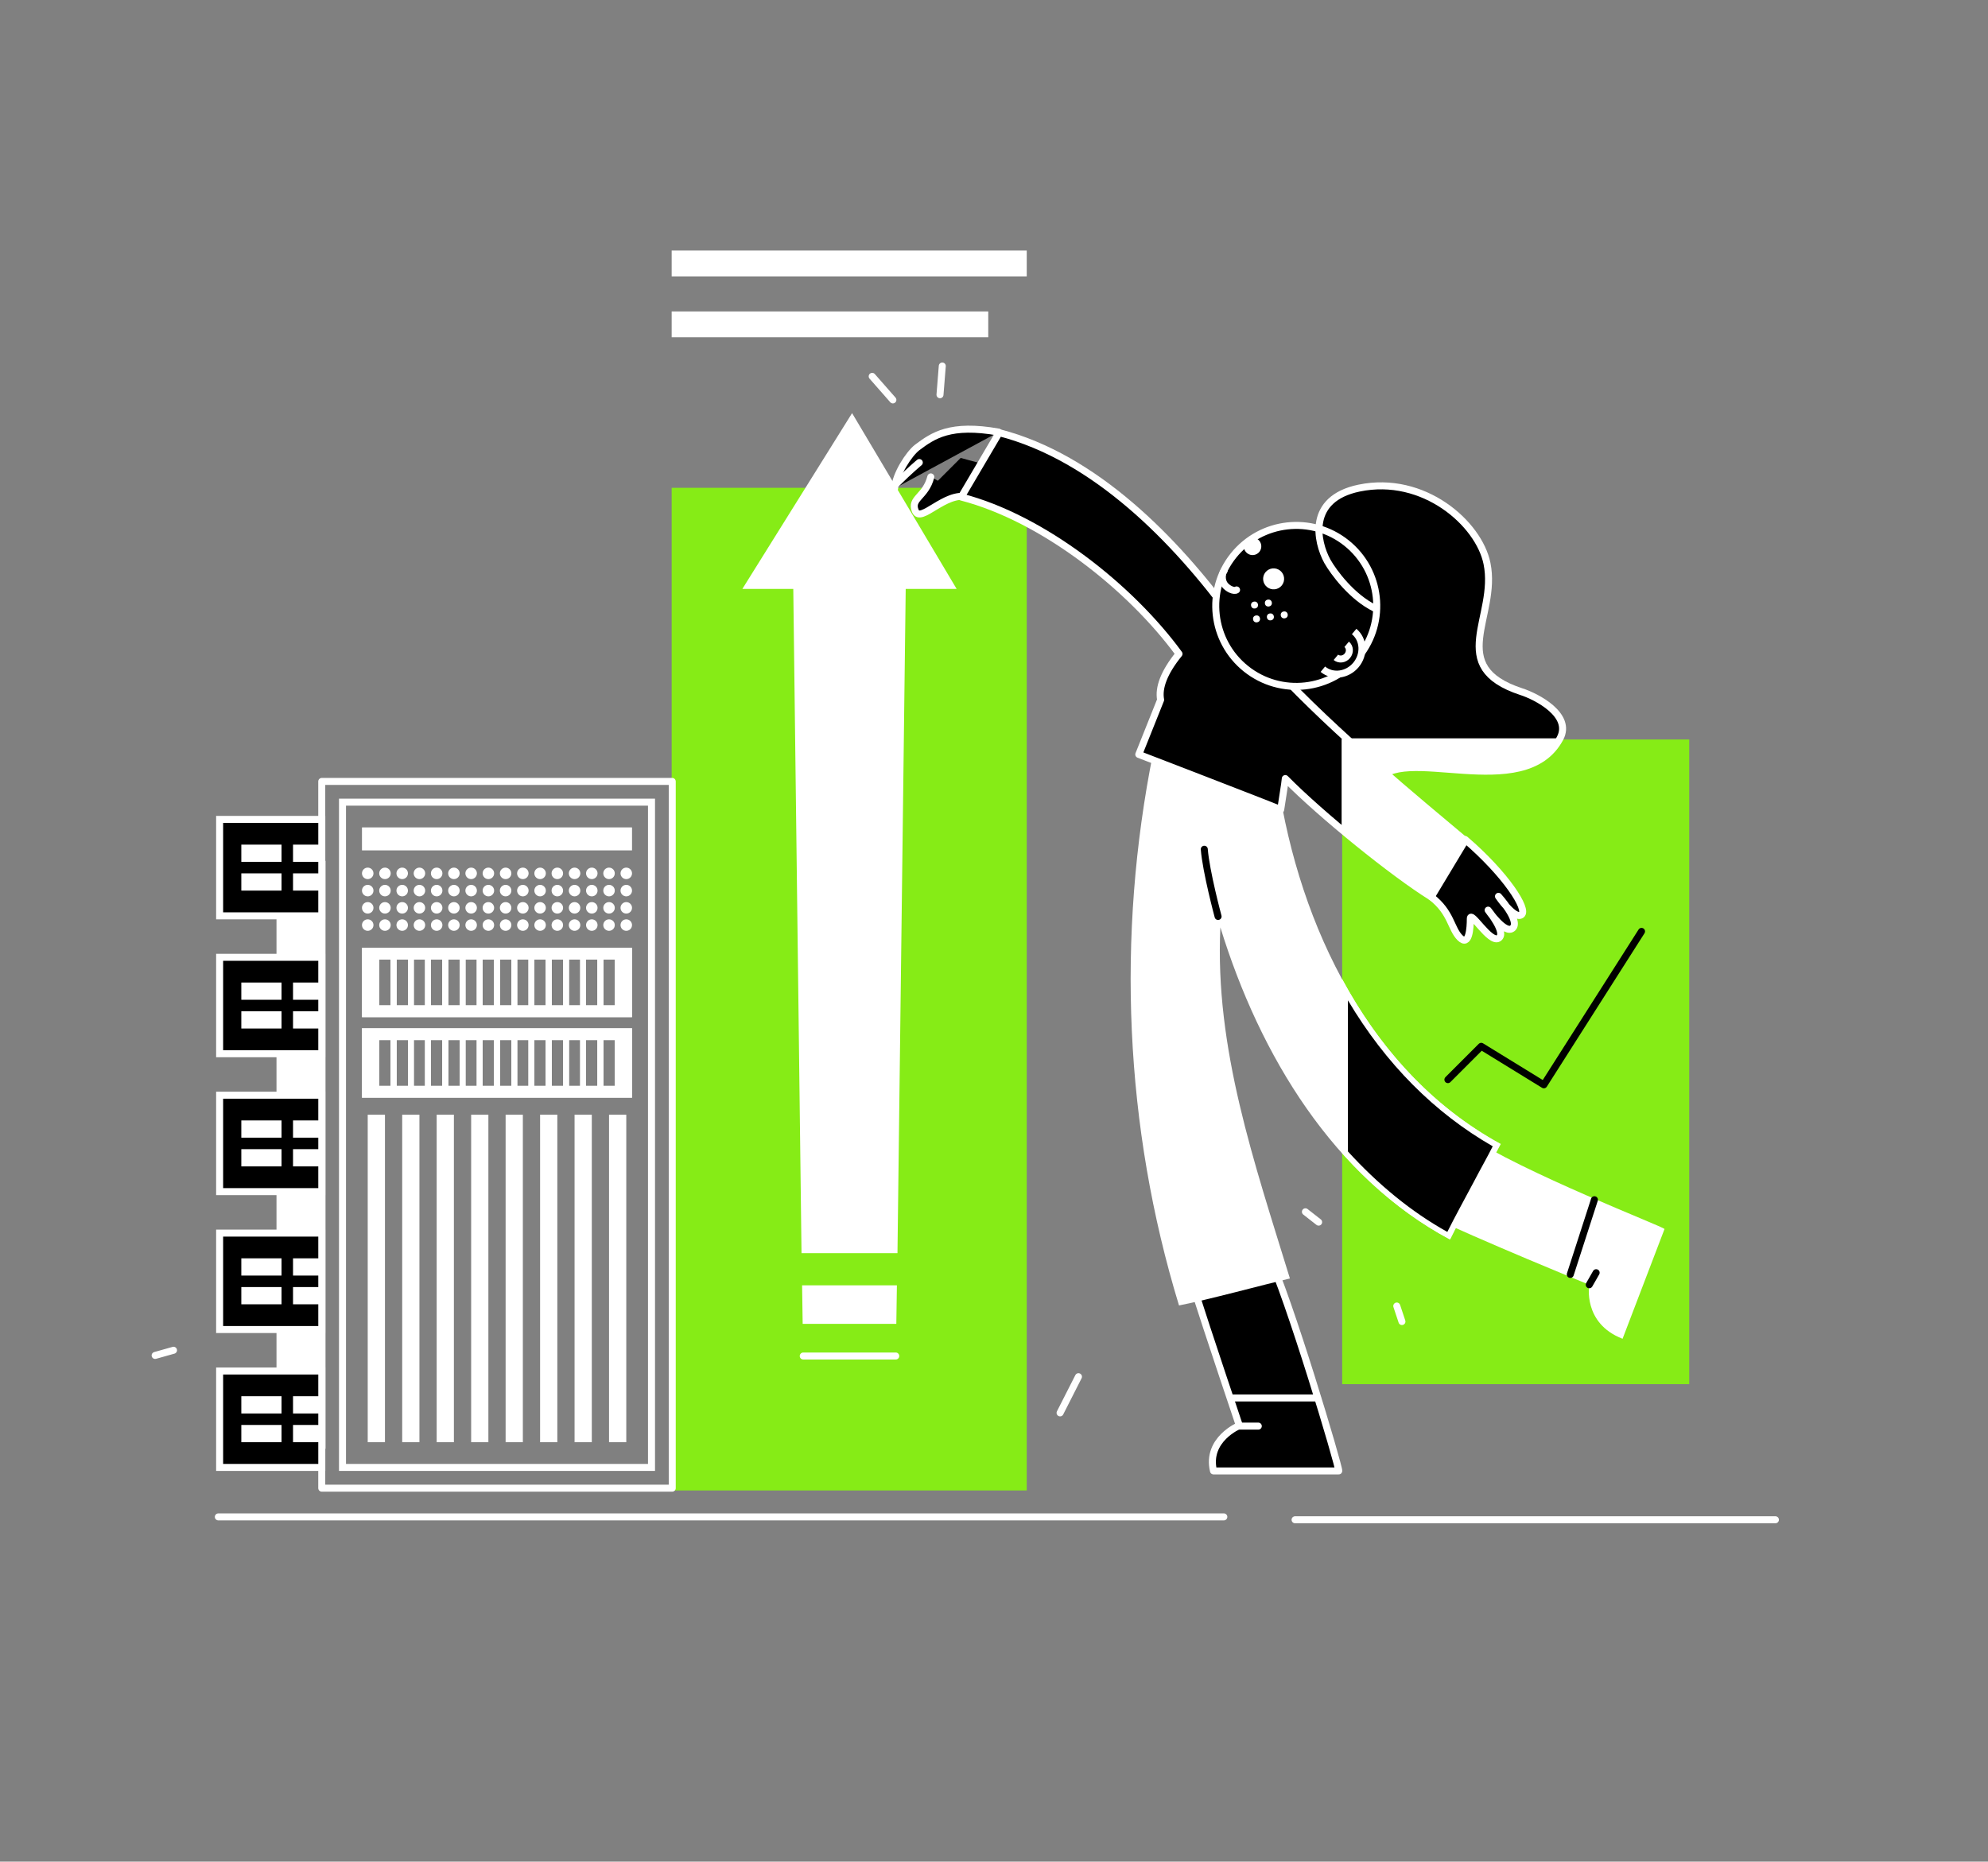 <?xml version="1.0" encoding="UTF-8" standalone="no"?>
<svg
   width="568"
   height="532"
   viewBox="0 0 568 532"
   fill="none"
   version="1.1"
   id="svg326"
   sodipodi:docname="private-cloud-illustration.svg"
   inkscape:version="1.1 (c68e22c387, 2021-05-23)"
   xmlns:inkscape="http://www.inkscape.org/namespaces/inkscape"
   xmlns:sodipodi="http://sodipodi.sourceforge.net/DTD/sodipodi-0.dtd"
   xmlns="http://www.w3.org/2000/svg"
   xmlns:svg="http://www.w3.org/2000/svg">
  <rect x="0" y="0" width="568" height="532" fill="#808080" stroke="none"/>
  <defs
     id="defs330" />
  <sodipodi:namedview
     id="namedview328"
     pagecolor="#ffffff"
     bordercolor="#666666"
     borderopacity="1.0"
     inkscape:pageshadow="2"
     inkscape:pageopacity="0.0"
     inkscape:pagecheckerboard="0"
     showgrid="false"
     inkscape:zoom="1.5639098"
     inkscape:cx="240.74279"
     inkscape:cy="194.70433"
     inkscape:window-width="1920"
     inkscape:window-height="1017"
     inkscape:window-x="-8"
     inkscape:window-y="-8"
     inkscape:window-maximized="1"
     inkscape:current-layer="svg326" />
  <path
     d="M388.305 139.487C373.563 142.553 376.128 154.718 379.254 160.418C381.025 163.54 386.223 170.598 392.846 173.844L359 196L393.41 223.585C399.574 211.87 435.423 230.286 445.723 210.995C449.263 204.365 439.056 199.05 434.63 197.646C412.842 190.469 427.976 176.283 424.857 161.026C422.51 149.548 406.732 135.654 388.305 139.487Z"
     fill="black"
     id="path2" />
  <path
     d="M482.636 211.322H383.482V395.552H482.636V211.322Z"
     fill="#86EC16"
     id="path4" />
  <path
     d="M413.688 308.527L423.209 299.004L441.103 310.005L469.01 266.164"
     stroke="black"
     stroke-width="2"
     stroke-miterlimit="10"
     stroke-linecap="round"
     stroke-linejoin="round"
     id="path6" />
  <path
     d="M293.357 139.403H191.905V425.928H293.357V139.403Z"
     fill="#86EC16"
     id="path8" />
  <path
     d="M256.421 358.115L258.883 159.436H226.543L229.006 358.115H256.421Z"
     fill="white"
     id="path10" />
  <path
     d="M255.928 387.506H229.498"
     stroke="white"
     stroke-width="2"
     stroke-miterlimit="10"
     stroke-linecap="round"
     stroke-linejoin="round"
     id="path12" />
  <path
     d="M256.092 378.311L256.257 367.31H229.17L229.334 378.311H256.092Z"
     fill="white"
     id="path14" />
  <path
     d="M212.097 168.302H273.33L243.452 118.058L212.097 168.302Z"
     fill="white"
     id="path16" />
  <path
     d="M282.358 88.995H191.905V96.384H282.358V88.995Z"
     fill="white"
     id="path18" />
  <path
     d="M293.357 71.59H191.905V78.979H293.357V71.59Z"
     fill="white"
     id="path20" />
  <path
     d="M340.636 366.654C345.561 382.088 354.097 407.375 354.097 407.375C354.097 407.375 344.576 411.315 346.71 420.346H382.497C382.825 419.689 368.051 370.102 362.141 358.115C356.888 360.578 340.636 366.654 340.636 366.654Z"
     fill="black"
     stroke="white"
     stroke-width="2"
     stroke-miterlimit="10"
     stroke-linecap="round"
     stroke-linejoin="round"
     id="path22" />
  <path
     d="M407.286 346.949C421.896 354.01 454.072 367.146 454.072 367.146C454.072 367.146 452.102 378.147 463.593 382.58L475.577 351.218C475.413 350.562 435.029 335.127 418.941 324.29C416.807 329.709 407.286 346.949 407.286 346.949Z"
     fill="white"
     id="path24" />
  <path
     d="M414.18 354.174C417.956 346.457 424.687 334.47 428.627 326.917C391.526 306.557 371.334 265.015 365.096 223.309C353.276 220.189 341.621 216.741 330.294 212.472C329.965 213.293 329.637 214.114 329.473 215.099C318.966 267.478 321.265 321.991 336.86 373.057C345.232 371.415 360.335 367.31 368.543 365.34C358.365 332.172 347.038 299.661 348.68 265.015C360.007 301.795 381.184 336.441 414.18 354.174Z"
     fill="white"
     id="path26" />
  <path
     d="M413.852 353.025C403.018 347.114 393.168 339.069 384.303 329.217V282.913C395.466 302.453 410.077 317.395 427.642 327.246C426 330.366 424.03 334.143 421.896 338.083C418.941 343.338 415.986 348.756 413.852 353.025Z"
     fill="black"
     id="path28" />
  <path
     d="M385.124 285.868C395.959 304.094 409.912 318.051 426.493 327.574C425.015 330.53 423.045 333.978 421.075 337.755C418.449 342.681 415.658 347.771 413.524 352.04C403.182 346.293 393.66 338.411 385.124 329.052V285.868ZM383.482 279.793V329.545C392.347 339.397 402.525 347.935 414.345 354.174C418.121 346.457 424.851 334.471 428.791 326.918C408.928 316.081 393.989 299.332 383.482 279.793Z"
     fill="white"
     id="path30" />
  <path
     d="M352.292 399.492H376.423"
     stroke="white"
     stroke-width="2"
     stroke-miterlimit="10"
     stroke-linecap="round"
     stroke-linejoin="round"
     id="path32" />
  <path
     d="M455.549 342.845L448.654 364.19"
     stroke="black"
     stroke-width="2"
     stroke-miterlimit="10"
     stroke-linecap="round"
     stroke-linejoin="round"
     id="path34" />
  <path
     d="M354.097 407.538H359.514"
     stroke="white"
     stroke-width="2"
     stroke-miterlimit="10"
     stroke-linecap="round"
     stroke-linejoin="round"
     id="path36" />
  <path
     d="M454.072 367.145L456.042 363.697"
     stroke="black"
     stroke-width="2"
     stroke-miterlimit="10"
     stroke-linecap="round"
     stroke-linejoin="round"
     id="path38" />
  <path
     d="M344.083 242.684C344.576 249.087 348.023 261.895 348.023 261.895"
     stroke="black"
     stroke-width="2"
     stroke-miterlimit="10"
     stroke-linecap="round"
     stroke-linejoin="round"
     id="path40" />
  <path
     d="M285.313 123.476C271.524 121.013 266.599 124.462 262.002 127.91C259.704 129.716 255.928 135.463 255.6 139.568"
     fill="black"
     id="path42" />
  <path
     d="M285.313 123.476C271.524 121.013 266.599 124.462 262.002 127.91C259.704 129.716 255.928 135.463 255.6 139.568"
     stroke="white"
     stroke-width="2"
     stroke-miterlimit="10"
     stroke-linecap="round"
     stroke-linejoin="round"
     id="path44" />
  <path
     d="M256.093 138.254C259.868 134.477 262.659 132.179 262.659 132.179L256.093 138.254Z"
     fill="black"
     id="path46" />
  <path
     d="M256.093 138.254C259.868 134.477 262.659 132.179 262.659 132.179"
     stroke="white"
     stroke-width="2"
     stroke-miterlimit="10"
     stroke-linecap="round"
     stroke-linejoin="round"
     id="path48" />
  <path
     d="M267.091 138.254L274.479 130.865L284.164 133.492L281.538 144.001L267.912 141.538L267.091 138.254Z"
     fill="black"
     id="path50" />
  <path
     d="M265.942 136.284C264.465 142.031 260.032 142.359 261.51 145.972C262.987 149.748 270.046 140.389 276.448 142.031"
     fill="black"
     id="path52" />
  <path
     d="M265.942 136.284C264.465 142.031 260.032 142.359 261.51 145.972C262.987 149.748 270.046 140.389 276.448 142.031"
     stroke="white"
     stroke-width="2"
     stroke-miterlimit="10"
     stroke-linecap="round"
     stroke-linejoin="round"
     id="path54" />
  <path
     d="M408.927 256.312C414.673 260.746 414.509 265.343 417.135 267.97C419.762 270.598 420.09 265.179 420.09 262.552C420.09 259.925 425.672 269.612 428.134 268.135C430.597 266.657 425.179 260.089 425.179 260.089C425.179 260.089 430.104 267.314 432.238 265.179C434.372 263.044 428.134 256.148 428.134 256.148C428.134 256.148 432.731 262.88 434.701 261.402C436.671 259.925 430.268 249.909 418.613 239.893"
     fill="black"
     id="path56" />
  <path
     d="M408.927 256.312C414.673 260.746 414.509 265.343 417.135 267.97C419.762 270.598 420.09 265.179 420.09 262.552C420.09 259.925 425.672 269.612 428.134 268.135C430.597 266.657 425.179 260.089 425.179 260.089C425.179 260.089 430.104 267.314 432.238 265.179C434.372 263.044 428.134 256.148 428.134 256.148C428.134 256.148 432.731 262.88 434.701 261.402C436.671 259.925 430.268 249.909 418.613 239.893"
     stroke="white"
     stroke-width="2"
     stroke-miterlimit="10"
     stroke-linecap="round"
     stroke-linejoin="round"
     id="path58" />
  <path
     d="M408.927 256.312C398.093 249.58 377.408 232.832 367.23 222.488C367.066 224.294 366.41 227.906 365.917 231.354C362.47 229.876 325.369 215.591 325.369 215.591L331.607 199.992C330.951 196.544 332.592 192.111 336.86 186.857C323.071 167.974 298.118 148.106 274.643 142.031L285.478 123.641C312.893 130.701 335.875 154.346 351.963 176.348C352.456 177.005 352.948 177.662 353.441 178.318C356.56 182.423 360.336 186.692 364.275 190.962C381.677 209.68 405.152 228.891 418.613 240.221L408.927 256.312Z"
     fill="black"
     stroke="white"
     stroke-width="2"
     stroke-miterlimit="10"
     stroke-linecap="round"
     stroke-linejoin="round"
     id="path60" />
  <path
     d="M418.449 240.057L408.763 256.148C402.361 252.208 392.511 244.654 383.318 236.937V211.158H384.959C397.436 222.652 409.912 232.832 418.449 240.057Z"
     fill="white"
     id="path62" />
  <circle
     cx="370.357"
     cy="173.149"
     r="23"
     transform="rotate(38.64 370.357 173.149)"
     fill="black"
     stroke="white"
     stroke-width="2"
     id="circle64" />
  <path
     d="M387.431 190.001C384.963 192.977 380.722 193.532 377.959 191.24C375.196 188.948 384.133 178.172 386.896 180.464C389.659 182.756 389.899 187.026 387.431 190.001Z"
     fill="black"
     id="path66" />
  <path
     d="M377.959 191.24C380.722 193.532 384.963 192.977 387.431 190.001C389.899 187.026 389.659 182.756 386.896 180.464"
     stroke="white"
     stroke-width="2"
     id="path68" />
  <path
     d="M381.682 187.841C382.635 188.631 384.097 188.44 384.947 187.414C385.798 186.388 385.716 184.916 384.763 184.126"
     stroke="white"
     stroke-width="2"
     id="path70" />
  <circle
     r="1"
     transform="matrix(-0.99 0.143 0.143 0.99 366.927 175.719)"
     fill="white"
     id="circle72" />
  <circle
     r="1"
     transform="matrix(-0.99 0.143 0.143 0.99 362.968 176.291)"
     fill="white"
     id="circle74" />
  <circle
     r="1"
     transform="matrix(-0.99 0.143 0.143 0.99 362.396 172.332)"
     fill="white"
     id="circle76" />
  <circle
     r="1"
     transform="matrix(-0.99 0.143 0.143 0.99 359.01 176.862)"
     fill="white"
     id="circle78" />
  <circle
     r="1"
     transform="matrix(-0.99 0.143 0.143 0.99 358.437 172.903)"
     fill="white"
     id="circle80" />
  <path
     d="M353.303 168.581C352.586 169.073 350.7 168.247 349.836 166.986C348.971 165.726 349.132 163.863 349.756 163.082"
     stroke="white"
     stroke-width="2"
     stroke-miterlimit="10"
     stroke-linecap="round"
     stroke-linejoin="round"
     id="path82" />
  <circle
     cx="363.891"
     cy="165.42"
     r="3"
     transform="rotate(38.64 363.891 165.42)"
     fill="white"
     id="circle84" />
  <circle
     cx="357.875"
     cy="156.129"
     r="2.5"
     transform="rotate(38.64 357.875 156.129)"
     fill="white"
     id="circle86" />
  <path
     d="M393.41 223.585C399.574 211.87 435.423 230.286 445.723 210.995C449.263 204.365 439.056 199.05 434.63 197.646C412.842 190.469 427.976 176.283 424.857 161.026C422.51 149.548 406.732 135.654 388.305 139.487C373.563 142.553 376.128 154.718 379.254 160.418C381.025 163.54 386.223 170.598 392.846 173.844"
     stroke="white"
     stroke-width="2"
     id="path88" />
  <path
     d="M192.069 223.309H91.931V425.272H192.069V223.309Z"
     stroke="white"
     stroke-width="2"
     stroke-miterlimit="10"
     stroke-linecap="round"
     stroke-linejoin="round"
     id="path90" />
  <rect
     x="97.856"
     y="229.234"
     width="88.289"
     height="190.111"
     stroke="white"
     stroke-width="2"
     id="rect92" />
  <ellipse
     cx="105.063"
     cy="249.58"
     rx="1.642"
     ry="1.642"
     fill="white"
     id="ellipse94" />
  <ellipse
     cx="109.988"
     cy="249.58"
     rx="1.642"
     ry="1.642"
     fill="white"
     id="ellipse96" />
  <ellipse
     cx="114.913"
     cy="249.58"
     rx="1.642"
     ry="1.642"
     fill="white"
     id="ellipse98" />
  <ellipse
     cx="119.838"
     cy="249.58"
     rx="1.642"
     ry="1.642"
     fill="white"
     id="ellipse100" />
  <ellipse
     cx="124.763"
     cy="249.58"
     rx="1.642"
     ry="1.642"
     fill="white"
     id="ellipse102" />
  <ellipse
     cx="129.688"
     cy="249.58"
     rx="1.642"
     ry="1.642"
     fill="white"
     id="ellipse104" />
  <ellipse
     cx="134.613"
     cy="249.58"
     rx="1.642"
     ry="1.642"
     fill="white"
     id="ellipse106" />
  <ellipse
     cx="139.538"
     cy="249.58"
     rx="1.642"
     ry="1.642"
     fill="white"
     id="ellipse108" />
  <ellipse
     cx="144.462"
     cy="249.58"
     rx="1.642"
     ry="1.642"
     fill="white"
     id="ellipse110" />
  <ellipse
     cx="149.387"
     cy="249.58"
     rx="1.642"
     ry="1.642"
     fill="white"
     id="ellipse112" />
  <ellipse
     cx="154.312"
     cy="249.58"
     rx="1.642"
     ry="1.642"
     fill="white"
     id="ellipse114" />
  <ellipse
     cx="159.237"
     cy="249.58"
     rx="1.642"
     ry="1.642"
     fill="white"
     id="ellipse116" />
  <ellipse
     cx="164.162"
     cy="249.58"
     rx="1.642"
     ry="1.642"
     fill="white"
     id="ellipse118" />
  <ellipse
     cx="169.086"
     cy="249.58"
     rx="1.642"
     ry="1.642"
     fill="white"
     id="ellipse120" />
  <ellipse
     cx="174.011"
     cy="249.58"
     rx="1.642"
     ry="1.642"
     fill="white"
     id="ellipse122" />
  <ellipse
     cx="178.937"
     cy="249.58"
     rx="1.642"
     ry="1.642"
     fill="white"
     id="ellipse124" />
  <ellipse
     cx="105.063"
     cy="254.506"
     rx="1.642"
     ry="1.642"
     fill="white"
     id="ellipse126" />
  <ellipse
     cx="109.988"
     cy="254.506"
     rx="1.642"
     ry="1.642"
     fill="white"
     id="ellipse128" />
  <ellipse
     cx="114.913"
     cy="254.506"
     rx="1.642"
     ry="1.642"
     fill="white"
     id="ellipse130" />
  <ellipse
     cx="119.838"
     cy="254.506"
     rx="1.642"
     ry="1.642"
     fill="white"
     id="ellipse132" />
  <ellipse
     cx="129.688"
     cy="254.506"
     rx="1.642"
     ry="1.642"
     fill="white"
     id="ellipse134" />
  <ellipse
     cx="124.763"
     cy="254.506"
     rx="1.642"
     ry="1.642"
     fill="white"
     id="ellipse136" />
  <ellipse
     cx="134.613"
     cy="254.506"
     rx="1.642"
     ry="1.642"
     fill="white"
     id="ellipse138" />
  <ellipse
     cx="139.538"
     cy="254.506"
     rx="1.642"
     ry="1.642"
     fill="white"
     id="ellipse140" />
  <ellipse
     cx="144.462"
     cy="254.506"
     rx="1.642"
     ry="1.642"
     fill="white"
     id="ellipse142" />
  <ellipse
     cx="149.387"
     cy="254.506"
     rx="1.642"
     ry="1.642"
     fill="white"
     id="ellipse144" />
  <ellipse
     cx="159.237"
     cy="254.506"
     rx="1.642"
     ry="1.642"
     fill="white"
     id="ellipse146" />
  <ellipse
     cx="154.312"
     cy="254.506"
     rx="1.642"
     ry="1.642"
     fill="white"
     id="ellipse148" />
  <ellipse
     cx="164.162"
     cy="254.506"
     rx="1.642"
     ry="1.642"
     fill="white"
     id="ellipse150" />
  <ellipse
     cx="169.086"
     cy="254.506"
     rx="1.642"
     ry="1.642"
     fill="white"
     id="ellipse152" />
  <ellipse
     cx="174.011"
     cy="254.506"
     rx="1.642"
     ry="1.642"
     fill="white"
     id="ellipse154" />
  <ellipse
     cx="178.937"
     cy="254.506"
     rx="1.642"
     ry="1.642"
     fill="white"
     id="ellipse156" />
  <ellipse
     cx="105.063"
     cy="259.432"
     rx="1.642"
     ry="1.642"
     fill="white"
     id="ellipse158" />
  <ellipse
     cx="109.988"
     cy="259.432"
     rx="1.642"
     ry="1.642"
     fill="white"
     id="ellipse160" />
  <ellipse
     cx="114.913"
     cy="259.432"
     rx="1.642"
     ry="1.642"
     fill="white"
     id="ellipse162" />
  <ellipse
     cx="129.688"
     cy="259.432"
     rx="1.642"
     ry="1.642"
     fill="white"
     id="ellipse164" />
  <ellipse
     cx="119.838"
     cy="259.432"
     rx="1.642"
     ry="1.642"
     fill="white"
     id="ellipse166" />
  <ellipse
     cx="124.763"
     cy="259.432"
     rx="1.642"
     ry="1.642"
     fill="white"
     id="ellipse168" />
  <ellipse
     cx="134.613"
     cy="259.432"
     rx="1.642"
     ry="1.642"
     fill="white"
     id="ellipse170" />
  <ellipse
     cx="139.538"
     cy="259.432"
     rx="1.642"
     ry="1.642"
     fill="white"
     id="ellipse172" />
  <ellipse
     cx="144.462"
     cy="259.432"
     rx="1.642"
     ry="1.642"
     fill="white"
     id="ellipse174" />
  <ellipse
     cx="159.237"
     cy="259.432"
     rx="1.642"
     ry="1.642"
     fill="white"
     id="ellipse176" />
  <ellipse
     cx="149.387"
     cy="259.432"
     rx="1.642"
     ry="1.642"
     fill="white"
     id="ellipse178" />
  <ellipse
     cx="154.312"
     cy="259.432"
     rx="1.642"
     ry="1.642"
     fill="white"
     id="ellipse180" />
  <ellipse
     cx="164.162"
     cy="259.432"
     rx="1.642"
     ry="1.642"
     fill="white"
     id="ellipse182" />
  <ellipse
     cx="169.086"
     cy="259.432"
     rx="1.642"
     ry="1.642"
     fill="white"
     id="ellipse184" />
  <ellipse
     cx="174.011"
     cy="259.432"
     rx="1.642"
     ry="1.642"
     fill="white"
     id="ellipse186" />
  <ellipse
     cx="178.937"
     cy="259.432"
     rx="1.642"
     ry="1.642"
     fill="white"
     id="ellipse188" />
  <ellipse
     cx="105.063"
     cy="264.358"
     rx="1.642"
     ry="1.642"
     fill="white"
     id="ellipse190" />
  <ellipse
     cx="109.988"
     cy="264.358"
     rx="1.642"
     ry="1.642"
     fill="white"
     id="ellipse192" />
  <ellipse
     cx="129.688"
     cy="264.358"
     rx="1.642"
     ry="1.642"
     fill="white"
     id="ellipse194" />
  <ellipse
     cx="114.913"
     cy="264.358"
     rx="1.642"
     ry="1.642"
     fill="white"
     id="ellipse196" />
  <ellipse
     cx="119.838"
     cy="264.358"
     rx="1.642"
     ry="1.642"
     fill="white"
     id="ellipse198" />
  <ellipse
     cx="124.763"
     cy="264.358"
     rx="1.642"
     ry="1.642"
     fill="white"
     id="ellipse200" />
  <ellipse
     cx="134.613"
     cy="264.358"
     rx="1.642"
     ry="1.642"
     fill="white"
     id="ellipse202" />
  <ellipse
     cx="139.538"
     cy="264.358"
     rx="1.642"
     ry="1.642"
     fill="white"
     id="ellipse204" />
  <ellipse
     cx="159.237"
     cy="264.358"
     rx="1.642"
     ry="1.642"
     fill="white"
     id="ellipse206" />
  <ellipse
     cx="144.462"
     cy="264.358"
     rx="1.642"
     ry="1.642"
     fill="white"
     id="ellipse208" />
  <ellipse
     cx="149.387"
     cy="264.358"
     rx="1.642"
     ry="1.642"
     fill="white"
     id="ellipse210" />
  <ellipse
     cx="154.312"
     cy="264.358"
     rx="1.642"
     ry="1.642"
     fill="white"
     id="ellipse212" />
  <ellipse
     cx="164.162"
     cy="264.358"
     rx="1.642"
     ry="1.642"
     fill="white"
     id="ellipse214" />
  <ellipse
     cx="169.086"
     cy="264.358"
     rx="1.642"
     ry="1.642"
     fill="white"
     id="ellipse216" />
  <ellipse
     cx="174.011"
     cy="264.358"
     rx="1.642"
     ry="1.642"
     fill="white"
     id="ellipse218" />
  <ellipse
     cx="178.937"
     cy="264.358"
     rx="1.642"
     ry="1.642"
     fill="white"
     id="ellipse220" />
  <path
     fill-rule="evenodd"
     clip-rule="evenodd"
     d="M103.422 270.926H180.578V290.629H103.422V270.926ZM108.347 274.21H111.63V287.346H108.347V274.21ZM116.555 274.21H113.272V287.346H116.555V274.21ZM118.196 274.21H121.48V287.346H118.196V274.21ZM126.405 274.21H123.121V287.346H126.405V274.21ZM128.046 274.21H131.329V287.346H128.046V274.21ZM136.254 274.21H132.971V287.346H136.254V274.21ZM137.896 274.21H141.179V287.346H137.896V274.21ZM146.104 274.21H142.821V287.346H146.104V274.21ZM147.746 274.21H151.029V287.346H147.746V274.21ZM155.954 274.21H152.67V287.346H155.954V274.21ZM157.595 274.21H160.879V287.346H157.595V274.21ZM165.803 274.21H162.52V287.346H165.803V274.21ZM167.445 274.21H170.728V287.346H167.445V274.21ZM175.653 274.21H172.37V287.346H175.653V274.21Z"
     fill="white"
     id="path222" />
  <path
     fill-rule="evenodd"
     clip-rule="evenodd"
     d="M103.422 270.926H180.578V290.629H103.422V270.926ZM108.347 274.21H111.63V287.346H108.347V274.21ZM116.555 274.21H113.272V287.346H116.555V274.21ZM118.196 274.21H121.48V287.346H118.196V274.21ZM126.405 274.21H123.121V287.346H126.405V274.21ZM128.046 274.21H131.329V287.346H128.046V274.21ZM136.254 274.21H132.971V287.346H136.254V274.21ZM137.896 274.21H141.179V287.346H137.896V274.21ZM146.104 274.21H142.821V287.346H146.104V274.21ZM147.746 274.21H151.029V287.346H147.746V274.21ZM155.954 274.21H152.67V287.346H155.954V274.21ZM157.595 274.21H160.879V287.346H157.595V274.21ZM165.803 274.21H162.52V287.346H165.803V274.21ZM167.445 274.21H170.728V287.346H167.445V274.21ZM175.653 274.21H172.37V287.346H175.653V274.21Z"
     fill="white"
     id="path224" />
  <path
     fill-rule="evenodd"
     clip-rule="evenodd"
     d="M103.422 270.926H180.578V290.629H103.422V270.926ZM108.347 274.21H111.63V287.346H108.347V274.21ZM116.555 274.21H113.272V287.346H116.555V274.21ZM118.196 274.21H121.48V287.346H118.196V274.21ZM126.405 274.21H123.121V287.346H126.405V274.21ZM128.046 274.21H131.329V287.346H128.046V274.21ZM136.254 274.21H132.971V287.346H136.254V274.21ZM137.896 274.21H141.179V287.346H137.896V274.21ZM146.104 274.21H142.821V287.346H146.104V274.21ZM147.746 274.21H151.029V287.346H147.746V274.21ZM155.954 274.21H152.67V287.346H155.954V274.21ZM157.595 274.21H160.879V287.346H157.595V274.21ZM165.803 274.21H162.52V287.346H165.803V274.21ZM167.445 274.21H170.728V287.346H167.445V274.21ZM175.653 274.21H172.37V287.346H175.653V274.21Z"
     fill="white"
     id="path226" />
  <path
     fill-rule="evenodd"
     clip-rule="evenodd"
     d="M103.422 270.926H180.578V290.629H103.422V270.926ZM108.347 274.21H111.63V287.346H108.347V274.21ZM116.555 274.21H113.272V287.346H116.555V274.21ZM118.196 274.21H121.48V287.346H118.196V274.21ZM126.405 274.21H123.121V287.346H126.405V274.21ZM128.046 274.21H131.329V287.346H128.046V274.21ZM136.254 274.21H132.971V287.346H136.254V274.21ZM137.896 274.21H141.179V287.346H137.896V274.21ZM146.104 274.21H142.821V287.346H146.104V274.21ZM147.746 274.21H151.029V287.346H147.746V274.21ZM155.954 274.21H152.67V287.346H155.954V274.21ZM157.595 274.21H160.879V287.346H157.595V274.21ZM165.803 274.21H162.52V287.346H165.803V274.21ZM167.445 274.21H170.728V287.346H167.445V274.21ZM175.653 274.21H172.37V287.346H175.653V274.21Z"
     fill="white"
     id="path228" />
  <path
     fill-rule="evenodd"
     clip-rule="evenodd"
     d="M103.422 293.913H180.578V313.617H103.422V293.913ZM108.347 297.197H111.63V310.333H108.347V297.197ZM116.555 297.197H113.272V310.333H116.555V297.197ZM118.196 297.197H121.48V310.333H118.196V297.197ZM126.405 297.197H123.121V310.333H126.405V297.197ZM128.046 297.197H131.329V310.333H128.046V297.197ZM136.254 297.197H132.971V310.333H136.254V297.197ZM137.896 297.197H141.179V310.333H137.896V297.197ZM146.104 297.197H142.821V310.333H146.104V297.197ZM147.746 297.197H151.029V310.333H147.746V297.197ZM155.954 297.197H152.67V310.333H155.954V297.197ZM157.595 297.197H160.879V310.333H157.595V297.197ZM165.803 297.197H162.52V310.333H165.803V297.197ZM167.445 297.197H170.728V310.333H167.445V297.197ZM175.653 297.197H172.37V310.333H175.653V297.197Z"
     fill="white"
     id="path230" />
  <path
     fill-rule="evenodd"
     clip-rule="evenodd"
     d="M103.422 293.913H180.578V313.617H103.422V293.913ZM108.347 297.197H111.63V310.333H108.347V297.197ZM116.555 297.197H113.272V310.333H116.555V297.197ZM118.196 297.197H121.48V310.333H118.196V297.197ZM126.405 297.197H123.121V310.333H126.405V297.197ZM128.046 297.197H131.329V310.333H128.046V297.197ZM136.254 297.197H132.971V310.333H136.254V297.197ZM137.896 297.197H141.179V310.333H137.896V297.197ZM146.104 297.197H142.821V310.333H146.104V297.197ZM147.746 297.197H151.029V310.333H147.746V297.197ZM155.954 297.197H152.67V310.333H155.954V297.197ZM157.595 297.197H160.879V310.333H157.595V297.197ZM165.803 297.197H162.52V310.333H165.803V297.197ZM167.445 297.197H170.728V310.333H167.445V297.197ZM175.653 297.197H172.37V310.333H175.653V297.197Z"
     fill="white"
     id="path232" />
  <path
     fill-rule="evenodd"
     clip-rule="evenodd"
     d="M103.422 293.913H180.578V313.617H103.422V293.913ZM108.347 297.197H111.63V310.333H108.347V297.197ZM116.555 297.197H113.272V310.333H116.555V297.197ZM118.196 297.197H121.48V310.333H118.196V297.197ZM126.405 297.197H123.121V310.333H126.405V297.197ZM128.046 297.197H131.329V310.333H128.046V297.197ZM136.254 297.197H132.971V310.333H136.254V297.197ZM137.896 297.197H141.179V310.333H137.896V297.197ZM146.104 297.197H142.821V310.333H146.104V297.197ZM147.746 297.197H151.029V310.333H147.746V297.197ZM155.954 297.197H152.67V310.333H155.954V297.197ZM157.595 297.197H160.879V310.333H157.595V297.197ZM165.803 297.197H162.52V310.333H165.803V297.197ZM167.445 297.197H170.728V310.333H167.445V297.197ZM175.653 297.197H172.37V310.333H175.653V297.197Z"
     fill="white"
     id="path234" />
  <path
     fill-rule="evenodd"
     clip-rule="evenodd"
     d="M103.422 293.913H180.578V313.617H103.422V293.913ZM108.347 297.197H111.63V310.333H108.347V297.197ZM116.555 297.197H113.272V310.333H116.555V297.197ZM118.196 297.197H121.48V310.333H118.196V297.197ZM126.405 297.197H123.121V310.333H126.405V297.197ZM128.046 297.197H131.329V310.333H128.046V297.197ZM136.254 297.197H132.971V310.333H136.254V297.197ZM137.896 297.197H141.179V310.333H137.896V297.197ZM146.104 297.197H142.821V310.333H146.104V297.197ZM147.746 297.197H151.029V310.333H147.746V297.197ZM155.954 297.197H152.67V310.333H155.954V297.197ZM157.595 297.197H160.879V310.333H157.595V297.197ZM165.803 297.197H162.52V310.333H165.803V297.197ZM167.445 297.197H170.728V310.333H167.445V297.197ZM175.653 297.197H172.37V310.333H175.653V297.197Z"
     fill="white"
     id="path236" />
  <rect
     x="105.063"
     y="318.543"
     width="4.925"
     height="93.593"
     fill="white"
     id="rect238" />
  <rect
     x="114.913"
     y="318.543"
     width="4.925"
     height="93.593"
     fill="white"
     id="rect240" />
  <rect
     x="124.763"
     y="318.543"
     width="4.925"
     height="93.593"
     fill="white"
     id="rect242" />
  <rect
     x="134.613"
     y="318.543"
     width="4.925"
     height="93.593"
     fill="white"
     id="rect244" />
  <rect
     x="144.462"
     y="318.543"
     width="4.925"
     height="93.593"
     fill="white"
     id="rect246" />
  <rect
     x="154.312"
     y="318.543"
     width="4.925"
     height="93.593"
     fill="white"
     id="rect248" />
  <rect
     x="164.162"
     y="318.543"
     width="4.925"
     height="93.593"
     fill="white"
     id="rect250" />
  <rect
     x="174.012"
     y="318.543"
     width="4.925"
     height="93.593"
     fill="white"
     id="rect252" />
  <rect
     x="103.422"
     y="236.444"
     width="77.156"
     height="6.568"
     fill="white"
     id="rect254" />
  <rect
     x="79"
     y="246"
     width="14"
     height="168"
     fill="white"
     id="rect256" />
  <rect
     x="62.75"
     y="391.79"
     width="29.191"
     height="27.556"
     fill="black"
     stroke="white"
     stroke-width="2"
     id="rect258" />
  <rect
     x="62.75"
     y="352.383"
     width="29.191"
     height="27.555"
     fill="black"
     stroke="white"
     stroke-width="2"
     id="rect260" />
  <rect
     x="62.75"
     y="312.975"
     width="29.191"
     height="27.555"
     fill="black"
     stroke="white"
     stroke-width="2"
     id="rect262" />
  <rect
     x="62.75"
     y="273.567"
     width="29.191"
     height="27.556"
     fill="black"
     stroke="white"
     stroke-width="2"
     id="rect264" />
  <rect
     x="62.75"
     y="234.16"
     width="29.191"
     height="27.556"
     fill="black"
     stroke="white"
     stroke-width="2"
     id="rect266" />
  <rect
     x="68.948"
     y="359.592"
     width="11.491"
     height="4.926"
     fill="white"
     id="rect268" />
  <rect
     x="68.948"
     y="399"
     width="11.491"
     height="4.926"
     fill="white"
     id="rect270" />
  <rect
     x="83.723"
     y="359.592"
     width="8.208"
     height="4.926"
     fill="white"
     id="rect272" />
  <rect
     x="68.948"
     y="280.777"
     width="11.491"
     height="4.926"
     fill="white"
     id="rect274" />
  <rect
     x="68.948"
     y="320.185"
     width="11.491"
     height="4.926"
     fill="white"
     id="rect276" />
  <rect
     x="68.948"
     y="241.37"
     width="11.491"
     height="4.926"
     fill="white"
     id="rect278" />
  <rect
     x="68.948"
     y="367.802"
     width="11.491"
     height="4.926"
     fill="white"
     id="rect280" />
  <rect
     x="83.723"
     y="399"
     width="8.208"
     height="4.926"
     fill="white"
     id="rect282" />
  <rect
     x="83.723"
     y="280.777"
     width="8.208"
     height="4.926"
     fill="white"
     id="rect284" />
  <rect
     x="83.723"
     y="367.802"
     width="8.208"
     height="4.926"
     fill="white"
     id="rect286" />
  <rect
     x="83.723"
     y="320.185"
     width="8.208"
     height="4.926"
     fill="white"
     id="rect288" />
  <rect
     x="68.948"
     y="288.987"
     width="11.491"
     height="4.926"
     fill="white"
     id="rect290" />
  <rect
     x="83.723"
     y="241.37"
     width="8.208"
     height="4.926"
     fill="white"
     id="rect292" />
  <rect
     x="68.948"
     y="407.21"
     width="11.491"
     height="4.926"
     fill="white"
     id="rect294" />
  <rect
     x="83.723"
     y="288.987"
     width="8.208"
     height="4.926"
     fill="white"
     id="rect296" />
  <rect
     x="68.948"
     y="328.395"
     width="11.491"
     height="4.926"
     fill="white"
     id="rect298" />
  <rect
     x="68.948"
     y="249.58"
     width="11.491"
     height="4.926"
     fill="white"
     id="rect300" />
  <rect
     x="83.723"
     y="407.21"
     width="8.208"
     height="4.926"
     fill="white"
     id="rect302" />
  <rect
     x="83.723"
     y="328.395"
     width="8.208"
     height="4.926"
     fill="white"
     id="rect304" />
  <rect
     x="83.723"
     y="249.58"
     width="8.208"
     height="4.926"
     fill="white"
     id="rect306" />
  <path
     d="M62.381 433.481L349.665 433.481"
     stroke="white"
     stroke-width="2"
     stroke-miterlimit="10"
     stroke-linecap="round"
     stroke-linejoin="round"
     id="path308" />
  <path
     d="M370.021 434.303H507.26"
     stroke="white"
     stroke-width="2"
     stroke-miterlimit="10"
     stroke-linecap="round"
     stroke-linejoin="round"
     id="path310" />
  <path
     d="M399.078 373.221L400.555 377.654"
     stroke="white"
     stroke-width="2"
     stroke-miterlimit="10"
     stroke-linecap="round"
     stroke-linejoin="round"
     id="path312" />
  <path
     d="M372.976 346.293L376.751 349.249"
     stroke="white"
     stroke-width="2"
     stroke-miterlimit="10"
     stroke-linecap="round"
     stroke-linejoin="round"
     id="path314" />
  <path
     d="M308.132 393.417L302.879 403.761"
     stroke="white"
     stroke-width="2"
     stroke-miterlimit="10"
     stroke-linecap="round"
     stroke-linejoin="round"
     id="path316" />
  <path
     d="M255.108 114.282L249.198 107.55"
     stroke="white"
     stroke-width="2"
     stroke-miterlimit="10"
     stroke-linecap="round"
     stroke-linejoin="round"
     id="path318" />
  <path
     d="M268.569 112.804L269.225 104.594"
     stroke="white"
     stroke-width="2"
     stroke-miterlimit="10"
     stroke-linecap="round"
     stroke-linejoin="round"
     id="path320" />
  <path
     d="M49.577 385.864L44.324 387.342"
     stroke="white"
     stroke-width="2"
     stroke-miterlimit="10"
     stroke-linecap="round"
     stroke-linejoin="round"
     id="path322" />
  <path
     fill-rule="evenodd"
     clip-rule="evenodd"
     d="M445.721 211H384V216.041L393.41 223.585C396.109 218.454 404.501 219.102 413.947 219.832C426.07 220.767 439.929 221.837 445.721 211Z"
     fill="white"
     id="path324" />
</svg>
